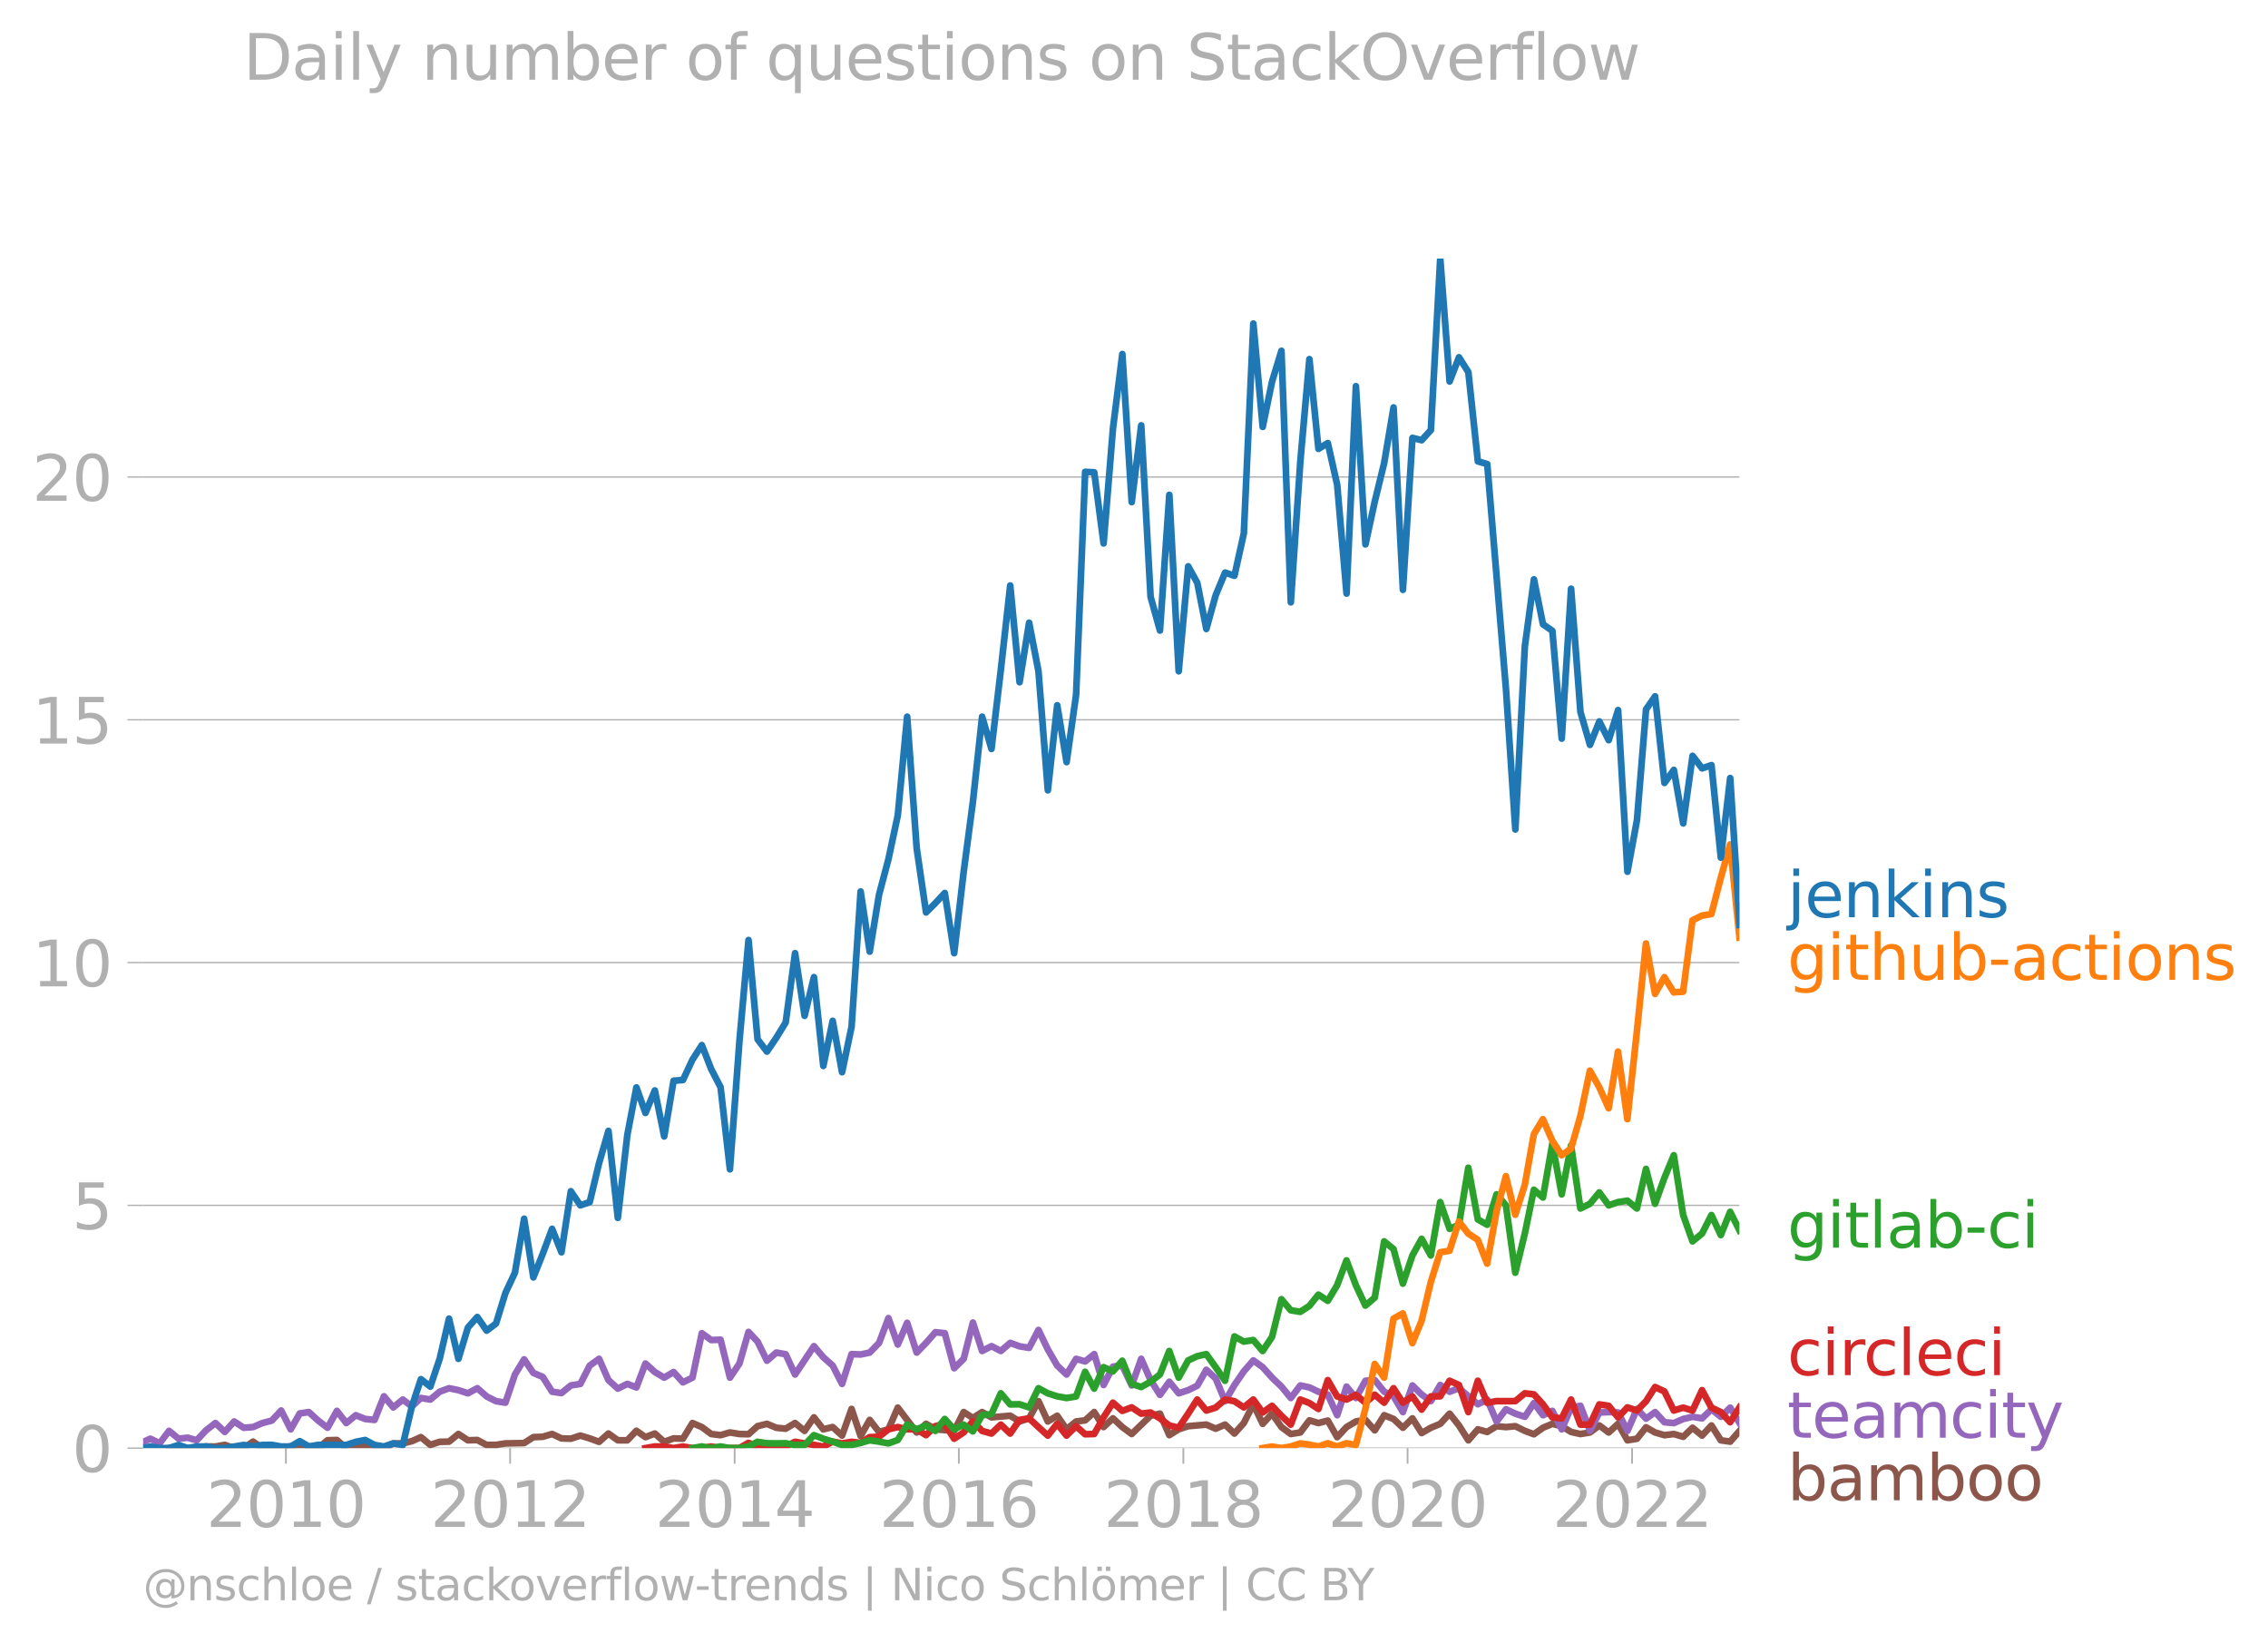 <svg xmlns="http://www.w3.org/2000/svg" xmlns:xlink="http://www.w3.org/1999/xlink" width="676.513" height="489.969" viewBox="0 0 507.385 367.477"><defs><style>*{stroke-linejoin:round;stroke-linecap:butt}</style></defs><g id="figure_1"><path id="patch_1" d="M0 367.477h507.385V0H0v367.477z" style="fill:none"/><g id="axes_1"><path id="patch_2" d="M32.015 323.95h357.12V57.838H32.015V323.95z" style="fill:none"/><g id="matplotlib.axis_1"><g id="xtick_1"><g id="line2d_1"><defs><path id="mfd71363a28" d="M0 0v3.5" style="stroke:#b0b0b0;stroke-width:.4"/></defs><use xlink:href="#mfd71363a28" x="63.965" y="323.95" style="fill:#b0b0b0;stroke:#b0b0b0;stroke-width:.4"/></g><g id="text_1" style="fill:#b0b0b0" transform="matrix(.14 0 0 -.14 46.15 341.588)"><defs><path id="DejaVuSans-32" d="M1228 531h2203V0H469v531q359 372 979 998 621 627 780 809 303 340 423 576 121 236 121 464 0 372-261 606-261 235-680 235-297 0-627-103-329-103-704-313v638q381 153 712 231 332 78 607 78 725 0 1156-363 431-362 431-968 0-288-108-546-107-257-392-607-78-91-497-524-418-433-1181-1211z" transform="scale(.016)"/><path id="DejaVuSans-30" d="M2034 4250q-487 0-733-480-245-479-245-1442 0-959 245-1439 246-480 733-480 491 0 736 480 246 480 246 1439 0 963-246 1442-245 480-736 480zm0 500q785 0 1199-621 414-620 414-1801 0-1178-414-1799Q2819-91 2034-91q-784 0-1198 620-414 621-414 1799 0 1181 414 1801 414 621 1198 621z" transform="scale(.016)"/><path id="DejaVuSans-31" d="M794 531h1031v3560L703 3866v575l1116 225h631V531h1031V0H794v531z" transform="scale(.016)"/></defs><use xlink:href="#DejaVuSans-32"/><use xlink:href="#DejaVuSans-30" x="63.623"/><use xlink:href="#DejaVuSans-31" x="127.246"/><use xlink:href="#DejaVuSans-30" x="190.869"/></g></g><g id="xtick_2"><use xlink:href="#mfd71363a28" id="line2d_2" x="114.123" y="323.95" style="fill:#b0b0b0;stroke:#b0b0b0;stroke-width:.4"/><g id="text_2" style="fill:#b0b0b0" transform="matrix(.14 0 0 -.14 96.308 341.588)"><use xlink:href="#DejaVuSans-32"/><use xlink:href="#DejaVuSans-30" x="63.623"/><use xlink:href="#DejaVuSans-31" x="127.246"/><use xlink:href="#DejaVuSans-32" x="190.869"/></g></g><g id="xtick_3"><use xlink:href="#mfd71363a28" id="line2d_3" x="164.35" y="323.95" style="fill:#b0b0b0;stroke:#b0b0b0;stroke-width:.4"/><g id="text_3" style="fill:#b0b0b0" transform="matrix(.14 0 0 -.14 146.535 341.588)"><defs><path id="DejaVuSans-34" d="M2419 4116 825 1625h1594v2491zm-166 550h794V1625h666v-525h-666V0h-628v1100H313v609l1940 2957z" transform="scale(.016)"/></defs><use xlink:href="#DejaVuSans-32"/><use xlink:href="#DejaVuSans-30" x="63.623"/><use xlink:href="#DejaVuSans-31" x="127.246"/><use xlink:href="#DejaVuSans-34" x="190.869"/></g></g><g id="xtick_4"><use xlink:href="#mfd71363a28" id="line2d_4" x="214.509" y="323.95" style="fill:#b0b0b0;stroke:#b0b0b0;stroke-width:.4"/><g id="text_4" style="fill:#b0b0b0" transform="matrix(.14 0 0 -.14 196.694 341.588)"><defs><path id="DejaVuSans-36" d="M2113 2584q-425 0-674-291-248-290-248-796 0-503 248-796 249-292 674-292t673 292q248 293 248 796 0 506-248 796-248 291-673 291zm1253 1979v-575q-238 112-480 171-242 60-480 60-625 0-955-422-329-422-376-1275 184 272 462 417 279 145 613 145 703 0 1111-427 408-426 408-1160 0-719-425-1154Q2819-91 2113-91q-810 0-1238 620-428 621-428 1799 0 1106 525 1764t1409 658q238 0 480-47t505-140z" transform="scale(.016)"/></defs><use xlink:href="#DejaVuSans-32"/><use xlink:href="#DejaVuSans-30" x="63.623"/><use xlink:href="#DejaVuSans-31" x="127.246"/><use xlink:href="#DejaVuSans-36" x="190.869"/></g></g><g id="xtick_5"><use xlink:href="#mfd71363a28" id="line2d_5" x="264.736" y="323.95" style="fill:#b0b0b0;stroke:#b0b0b0;stroke-width:.4"/><g id="text_5" style="fill:#b0b0b0" transform="matrix(.14 0 0 -.14 246.92 341.588)"><defs><path id="DejaVuSans-38" d="M2034 2216q-450 0-708-241-257-241-257-662 0-422 257-663 258-241 708-241t709 242q260 243 260 662 0 421-258 662-257 241-711 241zm-631 268q-406 100-633 378-226 279-226 679 0 559 398 884 399 325 1092 325 697 0 1094-325t397-884q0-400-227-679-226-278-629-378 456-106 710-416 255-309 255-755 0-679-414-1042Q2806-91 2034-91q-771 0-1186 362-414 363-414 1042 0 446 256 755 257 310 713 416zm-231 997q0-362 226-565 227-203 636-203 407 0 636 203 230 203 230 565 0 363-230 566-229 203-636 203-409 0-636-203-226-203-226-566z" transform="scale(.016)"/></defs><use xlink:href="#DejaVuSans-32"/><use xlink:href="#DejaVuSans-30" x="63.623"/><use xlink:href="#DejaVuSans-31" x="127.246"/><use xlink:href="#DejaVuSans-38" x="190.869"/></g></g><g id="xtick_6"><use xlink:href="#mfd71363a28" id="line2d_6" x="314.894" y="323.95" style="fill:#b0b0b0;stroke:#b0b0b0;stroke-width:.4"/><g id="text_6" style="fill:#b0b0b0" transform="matrix(.14 0 0 -.14 297.079 341.588)"><use xlink:href="#DejaVuSans-32"/><use xlink:href="#DejaVuSans-30" x="63.623"/><use xlink:href="#DejaVuSans-32" x="127.246"/><use xlink:href="#DejaVuSans-30" x="190.869"/></g></g><g id="xtick_7"><use xlink:href="#mfd71363a28" id="line2d_7" x="365.121" y="323.95" style="fill:#b0b0b0;stroke:#b0b0b0;stroke-width:.4"/><g id="text_7" style="fill:#b0b0b0" transform="matrix(.14 0 0 -.14 347.306 341.588)"><use xlink:href="#DejaVuSans-32"/><use xlink:href="#DejaVuSans-30" x="63.623"/><use xlink:href="#DejaVuSans-32" x="127.246"/><use xlink:href="#DejaVuSans-32" x="190.869"/></g></g></g><g id="matplotlib.axis_2"><g id="ytick_1"><path id="line2d_8" d="M32.015 323.95h357.12" clip-path="url(#p592d263734)" style="fill:none;stroke:#b0b0b0;stroke-width:.3;stroke-linecap:square"/><g id="line2d_9"><defs><path id="mddf042a723" d="M0 0h-3.5" style="stroke:#b0b0b0;stroke-width:.3"/></defs><use xlink:href="#mddf042a723" x="32.015" y="323.95" style="fill:#b0b0b0;stroke:#b0b0b0;stroke-width:.3"/></g><use xlink:href="#DejaVuSans-30" id="text_8" style="fill:#b0b0b0" transform="matrix(.14 0 0 -.14 16.108 329.269)"/></g><g id="ytick_2"><path id="line2d_10" d="M32.015 269.641h357.12" clip-path="url(#p592d263734)" style="fill:none;stroke:#b0b0b0;stroke-width:.3;stroke-linecap:square"/><use xlink:href="#mddf042a723" id="line2d_11" x="32.015" y="269.641" style="fill:#b0b0b0;stroke:#b0b0b0;stroke-width:.3"/><g id="text_9" style="fill:#b0b0b0" transform="matrix(.14 0 0 -.14 16.108 274.96)"><defs><path id="DejaVuSans-35" d="M691 4666h2478v-532H1269V2991q137 47 274 70 138 23 276 23 781 0 1237-428 457-428 457-1159 0-753-469-1171Q2575-91 1722-91q-294 0-599 50Q819 9 494 109v635q281-153 581-228t634-75q541 0 856 284 316 284 316 772 0 487-316 771-315 285-856 285-253 0-505-56-251-56-513-175v2344z" transform="scale(.016)"/></defs><use xlink:href="#DejaVuSans-35"/></g></g><g id="ytick_3"><path id="line2d_12" d="M32.015 215.333h357.12" clip-path="url(#p592d263734)" style="fill:none;stroke:#b0b0b0;stroke-width:.3;stroke-linecap:square"/><use xlink:href="#mddf042a723" id="line2d_13" x="32.015" y="215.333" style="fill:#b0b0b0;stroke:#b0b0b0;stroke-width:.3"/><g id="text_10" style="fill:#b0b0b0" transform="matrix(.14 0 0 -.14 7.2 220.652)"><use xlink:href="#DejaVuSans-31"/><use xlink:href="#DejaVuSans-30" x="63.623"/></g></g><g id="ytick_4"><path id="line2d_14" d="M32.015 161.024h357.12" clip-path="url(#p592d263734)" style="fill:none;stroke:#b0b0b0;stroke-width:.3;stroke-linecap:square"/><use xlink:href="#mddf042a723" id="line2d_15" x="32.015" y="161.024" style="fill:#b0b0b0;stroke:#b0b0b0;stroke-width:.3"/><g id="text_11" style="fill:#b0b0b0" transform="matrix(.14 0 0 -.14 7.2 166.343)"><use xlink:href="#DejaVuSans-31"/><use xlink:href="#DejaVuSans-35" x="63.623"/></g></g><g id="ytick_5"><path id="line2d_16" d="M32.015 106.716h357.12" clip-path="url(#p592d263734)" style="fill:none;stroke:#b0b0b0;stroke-width:.3;stroke-linecap:square"/><use xlink:href="#mddf042a723" id="line2d_17" x="32.015" y="106.716" style="fill:#b0b0b0;stroke:#b0b0b0;stroke-width:.3"/><g id="text_12" style="fill:#b0b0b0" transform="matrix(.14 0 0 -.14 7.2 112.034)"><use xlink:href="#DejaVuSans-32"/><use xlink:href="#DejaVuSans-30" x="63.623"/></g></g></g><path id="line2d_18" d="m37.821 323.95 2.13-.35 2.027.35h2.027l2.096-.362 2.095.011 2.096-.373 2.096.724h2.13l2.095-1.448 2.096 1.448H62.9l4.157-.776 4.123.776 2.095-1.752 2.096-.058 2.096 1.81 2.13-.35 2.095-.012 2.096.362h2.096l2.095-1.051h2.13l2.027-.5 2.027-.902 2.096 1.729 2.095-.678 2.096-.046 2.096-1.706 2.13 1.402 2.095-.058 2.096 1.11 2.096-.024 2.095-.327 4.192-.073 2.061-1.329 2.096-.082 2.095-.619 2.096.981 2.096.07 2.13-.7 2.095.63 2.096.771 2.096-1.857 2.095 1.507h2.13l2.027-2.127 2.027 1.426 2.096-.806 2.095 1.857 2.096-.77 2.096.07 2.13-3.504 2.095.9 2.096 1.552 2.096.257 2.095-.607 2.13.35 2.027.05 2.027-1.801 2.096-.526 2.096.876 2.095.21 2.096-1.261 2.13 1.752 2.096-3.025 2.095 2.674 2.096-.502 2.096 1.904 2.13-5.957 2.026 6.044 2.027-3.591 2.096 2.686 2.096-.584 2.095-4.847 4.226 5.548 2.096-1.927 2.095 1.226 4.192.35 2.13-4.204 2.06 1.317 2.062-1.317 2.096 1.18 4.191-.362 2.096 1.284 2.13-.7 2.096-3.843 2.095 4.543 2.096-1.284 2.095 3.036 2.13-1.752 2.027-.25 2.027-1.852 2.096 3.352 2.096-1.95 2.095 1.95 2.096 1.553 4.226-4.087 2.095-.468 2.096 4.812 2.096-1.308 2.13-.7 4.054-.35 2.095.91 2.096-.91 2.095 1.996 2.096-2.347 2.13-4.205 2.096 4.38 2.095-2.278 2.096 3.002 2.096 1.553 2.13-.35 2.027-2.703 2.027.6 2.095-.548 2.096 3.702 2.096-2.254 2.095-1.25 2.13-.35 2.096 2.324 2.096-3.375 2.095.84 2.096 1.963 2.13-2.102 2.061 3.286 2.061-1.184 2.096-.876 2.096-2.278 2.095 2.64 2.096 3.317 2.13-2.453 2.096.584 2.095-1.284 2.096.198 2.096-.198 2.13 1.05 2.027.751 2.027-1.451 2.095-.876 2.096.526 2.096 1.284 2.095.467 2.13-.35 2.096-1.565 2.096 1.565 2.095-1.927 2.096 3.679 2.13-.35 2.027-2.553 2.027 1.151 2.095.607 2.096-.257 2.096.62 2.095-2.021 2.13 1.752 2.096-2.266 2.096 3.317 2.095.304 2.096-2.406h0" clip-path="url(#p592d263734)" style="fill:none;stroke:#8c564b;stroke-width:1.5;stroke-linecap:square"/><path id="line2d_19" d="m32.015 322.592 1.615-.744 2.095 1.016 2.096-2.768 2.13 1.752 2.027-.226 2.027.576 2.096-2.23 2.095-1.624 2.096 1.985 2.096-2.336 2.13 1.402 2.095-.152 2.096-.9 2.095-.548 2.096-2.254 2.13 4.204 2.027-3.554 2.027-.3 2.096 1.904 2.095 1.6 2.096-3.773 2.096 2.722 2.13-1.752 2.095.84 2.096.211 2.096-5.279 2.095 2.476 2.13-1.752 2.027 1.552 2.027-1.902 2.096.35 2.095-1.752 2.096-.782 2.096.432 2.13.7 2.095-1.132 2.096 1.833 2.096 1.063 2.095.339 2.13-6.307 2.062-3.383 2.061 3.033 2.096.887 2.095 3.317 2.096.304 2.096-1.705 2.13-.35 2.095-4.1 2.096-1.507 2.096 4.765 2.095 1.892 2.13-1.05 2.027.788 2.027-5.344 2.096 1.904 2.095 1.25 2.096-1.25 2.096 2.3 2.13-1.05 2.095-9.94 2.096 1.53 2.096-.081 2.095 8.49 2.13-3.153 2.027-7.07 2.027 2.165 2.096 4.275 2.096-1.822 2.095.373 2.096 4.532 4.226-6.342 2.095 2.488 2.096 1.857 2.096 4.1 2.13-6.658 2.026.075 2.027-.425 2.096-2.16 2.096-5.549 2.095 5.91 2.096-4.858 2.13 6.657 2.096-2.16 2.095-2.395 2.096.222 2.096 7.837 2.13-2.103 2.06-8.119 2.062 6.367 2.096-1.086 2.096 1.086 2.095-1.81 2.096.76 2.13.35 2.096-4.006 2.095 4.356 2.096 3.609 2.095 1.997 2.13-3.504 2.027.576 2.027-1.627 2.096 6.903 2.096-4.1 2.095-.245 2.096 4.45 2.13-5.957 2.096 4.765 2.095 3.294 2.096-2.932 2.096 2.582 2.13-.701 2.027-1.001 2.027-3.554 2.095 1.95 2.096 5.057 2.095-3.608 2.096-3.049 2.13-2.452 2.096 1.518 2.095 2.336 2.096 2.009 2.096 2.546 2.13-2.803 2.027.438 2.027.963 2.095.666 2.096 4.59 2.096-6.4 2.095 2.546 2.13-3.854 2.096-.14 2.096 2.592 2.095 1.028 2.096 3.527 2.13-5.956 2.061 2.03 2.061 1.473 2.096-3.608 2.096 1.506 2.095-.782 4.226 3.585 2.096-1.05 2.095 4.904 2.096-2.733 2.096.981 2.13.701 2.027-3.078 2.027 2.728 2.095-.97 2.096 4.123 2.096-4.847 2.095-.408 2.13 5.606 2.096-4.111 2.096-.094 2.095.094 2.096 4.11 2.13-4.905 2.027 2.165 2.027-1.464 2.095 2.266 2.096.187 2.096-.911 2.095-.49 2.13.35 2.096-2.033 2.096 1.682 2.095-2.044 2.096 3.446h0" clip-path="url(#p592d263734)" style="fill:none;stroke:#9467bd;stroke-width:1.5;stroke-linecap:square"/><path id="line2d_20" d="m144.39 323.95 2.096-.362 2.095.011 2.096.35 2.096-.35 2.13.35h2.095l2.096-.35 2.096.35h4.225l2.027-1.163 2.027.813 2.096.35 2.096-.35 2.095-.011 2.096-1.04 2.13.35 2.096.328 2.095.373 2.096-1.097 2.096.397 2.13-.35 2.026.237 2.027-1.289 2.096-.082 2.096-1.67 2.095-.502 2.096.502h2.13l2.096 1.308 2.095-2.008 2.096-.526 2.096 3.329 2.13-1.402 2.06-2.489 2.062 2.139 2.096.595 2.096-1.997 2.095 1.997 2.096-3.048 2.13-.35 2.096 1.95 2.095 1.904 2.096-2.628 2.095 2.628 2.13-2.102 2.027 1.801 2.027-.05 2.096-3.725 2.096-3.282 2.095 1.833 2.096-.782 2.13 1.401 2.096-.256 2.095 1.308 2.096 1.588 2.096.514 2.13-3.154 2.027-3.153 2.027 2.453 2.095-.643 2.096-1.81 2.095.362 2.096 1.39 2.13-1.752 2.096 2.897 2.095-1.495 2.096 2.219 2.096 1.985 2.13-5.606 2.027.776 2.027 1.326 2.095-6.447 2.096 3.644 2.096.701 2.095-1.051 2.13 1.752 2.096-1.787 2.096 1.787 2.095-3.235 2.096 3.235 2.13-1.402 2.061 2.948 2.061-2.948 2.096-.023 2.096-3.48 2.095.946 2.096 6.061 2.13-7.007 2.096 4.928 2.095-.374 2.096.012 2.096-.012 2.13-1.751 2.027.237 2.027 2.215 2.095 2.932 2.096.222 2.096-4.205 2.095 5.606h2.13l2.096-4.52 2.096.316 2.095 2.58 2.096-2.23 2.13.7 2.027-2.064 2.027-3.19 2.095.992 2.096 4.263 2.096-.643 2.095.643 2.13-4.555 2.096 3.912 2.096.993 2.095 2.266 2.096-3.317" clip-path="url(#p592d263734)" style="fill:none;stroke:#d62728;stroke-width:1.5;stroke-linecap:square"/><g id="text_13" style="fill:#1f77b4" transform="matrix(.14 0 0 -.14 399.849 205.188)"><defs><path id="DejaVuSans-6a" d="M603 3500h575V-63q0-668-255-968-254-300-820-300h-219v487H38q328 0 446 152Q603-541 603-63v3563zm0 1363h575v-729H603v729z" transform="scale(.016)"/><path id="DejaVuSans-65" d="M3597 1894v-281H953q38-594 358-905t892-311q331 0 642 81t618 244V178Q3153 47 2828-22t-659-69q-838 0-1327 487-489 488-489 1320 0 859 464 1363 464 505 1252 505 706 0 1117-455 411-454 411-1235zm-575 169q-6 471-264 752-258 282-683 282-481 0-770-272t-333-766l2050 4z" transform="scale(.016)"/><path id="DejaVuSans-6e" d="M3513 2113V0h-575v2094q0 497-194 743-194 247-581 247-466 0-735-297-269-296-269-809V0H581v3500h578v-544q207 316 486 472 280 156 646 156 603 0 912-373 310-373 310-1098z" transform="scale(.016)"/><path id="DejaVuSans-6b" d="M581 4863h578V1991l1716 1509h734L1753 1863 3688 0h-750L1159 1709V0H581v4863z" transform="scale(.016)"/><path id="DejaVuSans-69" d="M603 3500h575V0H603v3500zm0 1363h575v-729H603v729z" transform="scale(.016)"/><path id="DejaVuSans-73" d="M2834 3397v-544q-243 125-506 187-262 63-544 63-428 0-642-131t-214-394q0-200 153-314t616-217l197-44q612-131 870-370t258-667q0-488-386-773Q2250-91 1575-91q-281 0-586 55T347 128v594q319-166 628-249 309-82 613-82 406 0 624 139 219 139 219 392 0 234-158 359-157 125-692 241l-200 47q-534 112-772 345-237 233-237 639 0 494 350 762 350 269 994 269 318 0 599-47 282-46 519-140z" transform="scale(.016)"/></defs><use xlink:href="#DejaVuSans-6a"/><use xlink:href="#DejaVuSans-65" x="27.783"/><use xlink:href="#DejaVuSans-6e" x="89.307"/><use xlink:href="#DejaVuSans-6b" x="152.686"/><use xlink:href="#DejaVuSans-69" x="210.596"/><use xlink:href="#DejaVuSans-6e" x="238.379"/><use xlink:href="#DejaVuSans-73" x="301.758"/></g><g id="text_14" style="fill:#ff7f0e" transform="matrix(.14 0 0 -.14 399.849 219.188)"><defs><path id="DejaVuSans-67" d="M2906 1791q0 625-258 968-257 344-723 344-462 0-720-344-258-343-258-968 0-622 258-966t720-344q466 0 723 344 258 344 258 966zm575-1357q0-893-397-1329-396-436-1215-436-303 0-572 45t-522 139v559q253-137 500-202 247-66 503-66 566 0 847 295t281 892v285q-178-310-456-463T1784 0Q1141 0 747 490 353 981 353 1791q0 812 394 1302 394 491 1037 491 388 0 666-153t456-462v531h575V434z" transform="scale(.016)"/><path id="DejaVuSans-74" d="M1172 4494v-994h1184v-447H1172V1153q0-428 117-550t477-122h590V0h-590q-666 0-919 248-253 249-253 905v1900H172v447h422v994h578z" transform="scale(.016)"/><path id="DejaVuSans-68" d="M3513 2113V0h-575v2094q0 497-194 743-194 247-581 247-466 0-735-297-269-296-269-809V0H581v4863h578V2956q207 316 486 472 280 156 646 156 603 0 912-373 310-373 310-1098z" transform="scale(.016)"/><path id="DejaVuSans-75" d="M544 1381v2119h575V1403q0-497 193-746 194-248 582-248 465 0 735 297 271 297 271 810v1984h575V0h-575v538q-209-319-486-474-276-155-642-155-603 0-916 375-312 375-312 1097zm1447 2203z" transform="scale(.016)"/><path id="DejaVuSans-62" d="M3116 1747q0 634-261 995t-717 361q-457 0-718-361t-261-995q0-634 261-995t718-361q456 0 717 361t261 995zM1159 2969q182 312 458 463 277 152 661 152 638 0 1036-506 399-506 399-1331T3314 415Q2916-91 2278-91q-384 0-661 152-276 152-458 464V0H581v4863h578V2969z" transform="scale(.016)"/><path id="DejaVuSans-2d" d="M313 2009h1684v-512H313v512z" transform="scale(.016)"/><path id="DejaVuSans-61" d="M2194 1759q-697 0-966-159t-269-544q0-306 202-486 202-179 548-179 479 0 768 339t289 901v128h-572zm1147 238V0h-575v531q-197-318-491-470T1556-91q-537 0-855 302-317 302-317 808 0 590 395 890 396 300 1180 300h807v57q0 397-261 614t-733 217q-300 0-585-72-284-72-546-216v532q315 122 612 182 297 61 578 61 760 0 1135-394 375-393 375-1193z" transform="scale(.016)"/><path id="DejaVuSans-63" d="M3122 3366v-538q-244 135-489 202t-495 67q-560 0-870-355-309-354-309-995t309-996q310-354 870-354 250 0 495 67t489 202V134Q2881 22 2623-34q-257-57-548-57-791 0-1257 497-465 497-465 1341 0 856 470 1346 471 491 1290 491 265 0 518-55 253-54 491-163z" transform="scale(.016)"/><path id="DejaVuSans-6f" d="M1959 3097q-462 0-731-361t-269-989q0-628 267-989 268-361 733-361 460 0 728 362 269 363 269 988 0 622-269 986-268 364-728 364zm0 487q750 0 1178-488 429-487 429-1349 0-859-429-1349Q2709-91 1959-91q-753 0-1180 489-426 490-426 1349 0 862 426 1349 427 488 1180 488z" transform="scale(.016)"/></defs><use xlink:href="#DejaVuSans-67"/><use xlink:href="#DejaVuSans-69" x="63.477"/><use xlink:href="#DejaVuSans-74" x="91.26"/><use xlink:href="#DejaVuSans-68" x="130.469"/><use xlink:href="#DejaVuSans-75" x="193.848"/><use xlink:href="#DejaVuSans-62" x="257.227"/><use xlink:href="#DejaVuSans-2d" x="320.703"/><use xlink:href="#DejaVuSans-61" x="356.787"/><use xlink:href="#DejaVuSans-63" x="418.066"/><use xlink:href="#DejaVuSans-74" x="473.047"/><use xlink:href="#DejaVuSans-69" x="512.256"/><use xlink:href="#DejaVuSans-6f" x="540.039"/><use xlink:href="#DejaVuSans-6e" x="601.221"/><use xlink:href="#DejaVuSans-73" x="664.6"/></g><g id="text_15" style="fill:#2ca02c" transform="matrix(.14 0 0 -.14 399.849 279.11)"><defs><path id="DejaVuSans-6c" d="M603 4863h575V0H603v4863z" transform="scale(.016)"/></defs><use xlink:href="#DejaVuSans-67"/><use xlink:href="#DejaVuSans-69" x="63.477"/><use xlink:href="#DejaVuSans-74" x="91.26"/><use xlink:href="#DejaVuSans-6c" x="130.469"/><use xlink:href="#DejaVuSans-61" x="158.252"/><use xlink:href="#DejaVuSans-62" x="219.531"/><use xlink:href="#DejaVuSans-2d" x="283.008"/><use xlink:href="#DejaVuSans-63" x="319.092"/><use xlink:href="#DejaVuSans-69" x="374.072"/></g><g id="text_16" style="fill:#d62728" transform="matrix(.14 0 0 -.14 399.849 307.623)"><defs><path id="DejaVuSans-72" d="M2631 2963q-97 56-211 82-114 27-251 27-488 0-749-317t-261-911V0H581v3500h578v-544q182 319 472 473 291 155 707 155 59 0 131-8 72-7 159-23l3-590z" transform="scale(.016)"/></defs><use xlink:href="#DejaVuSans-63"/><use xlink:href="#DejaVuSans-69" x="54.98"/><use xlink:href="#DejaVuSans-72" x="82.764"/><use xlink:href="#DejaVuSans-63" x="121.627"/><use xlink:href="#DejaVuSans-6c" x="176.607"/><use xlink:href="#DejaVuSans-65" x="204.391"/><use xlink:href="#DejaVuSans-63" x="265.914"/><use xlink:href="#DejaVuSans-69" x="320.895"/></g><g id="text_17" style="fill:#9467bd" transform="matrix(.14 0 0 -.14 399.849 321.623)"><defs><path id="DejaVuSans-6d" d="M3328 2828q216 388 516 572t706 184q547 0 844-383 297-382 297-1088V0h-578v2094q0 503-179 746-178 244-543 244-447 0-707-297-259-296-259-809V0h-578v2094q0 506-178 748t-550 242q-441 0-701-298-259-298-259-808V0H581v3500h578v-544q197 322 472 475t653 153q382 0 649-194 267-193 395-562z" transform="scale(.016)"/><path id="DejaVuSans-79" d="M2059-325q-243-625-475-815-231-191-618-191H506v481h338q237 0 368 113 132 112 291 531l103 262L191 3500h609L1894 763l1094 2737h609L2059-325z" transform="scale(.016)"/></defs><use xlink:href="#DejaVuSans-74"/><use xlink:href="#DejaVuSans-65" x="39.209"/><use xlink:href="#DejaVuSans-61" x="100.732"/><use xlink:href="#DejaVuSans-6d" x="162.012"/><use xlink:href="#DejaVuSans-63" x="259.424"/><use xlink:href="#DejaVuSans-69" x="314.404"/><use xlink:href="#DejaVuSans-74" x="342.188"/><use xlink:href="#DejaVuSans-79" x="381.396"/></g><g id="text_18" style="fill:#8c564b" transform="matrix(.14 0 0 -.14 399.849 335.623)"><use xlink:href="#DejaVuSans-62"/><use xlink:href="#DejaVuSans-61" x="63.477"/><use xlink:href="#DejaVuSans-6d" x="124.756"/><use xlink:href="#DejaVuSans-62" x="222.168"/><use xlink:href="#DejaVuSans-6f" x="285.645"/><use xlink:href="#DejaVuSans-6f" x="346.826"/></g><g id="text_19" style="fill:#b0b0b0" transform="matrix(.097 0 0 -.097 32.015 357.986)"><defs><path id="DejaVuSans-40" d="M2381 1678q0-447 222-702 222-254 610-254 384 0 604 256 221 256 221 700 0 438-225 695-225 258-607 258-378 0-602-256-223-256-223-697zm1703-934q-187-241-429-355t-564-114q-538 0-874 389t-336 1014q0 625 337 1015 338 391 873 391 322 0 565-117 244-117 428-354v409h447V722q457 69 714 417 258 349 258 902 0 334-99 628-98 294-298 544-325 409-792 626t-1017 217q-384 0-738-102-353-101-653-301-490-319-767-836-276-517-276-1120 0-497 179-932 180-434 521-765 328-325 759-495 431-171 922-171 403 0 792 136t714 389l281-347q-390-303-851-464t-936-161q-578 0-1091 205-512 205-912 595Q841 78 631 592q-209 514-209 1105 0 569 212 1084 213 516 607 907 403 396 931 607t1119 211q662 0 1229-272 568-271 952-771 234-307 357-666 124-359 124-744 0-822-497-1297T4084 263v481z" transform="scale(.016)"/><path id="DejaVuSans-2f" d="M1625 4666h531L531-594H0l1625 5260z" transform="scale(.016)"/><path id="DejaVuSans-76" d="M191 3500h609L1894 563l1094 2937h609L2284 0h-781L191 3500z" transform="scale(.016)"/><path id="DejaVuSans-66" d="M2375 4863v-479h-550q-309 0-430-125-120-125-120-450v-309h947v-447h-947V0H697v3053H147v447h550v244q0 584 272 851 272 268 862 268h544z" transform="scale(.016)"/><path id="DejaVuSans-77" d="M269 3500h575l719-2731 715 2731h678l719-2731 716 2731h575L4050 0h-678l-753 2869L1863 0h-679L269 3500z" transform="scale(.016)"/><path id="DejaVuSans-64" d="M2906 2969v1894h575V0h-575v525q-181-312-458-464-276-152-664-152-634 0-1033 506-398 507-398 1332t398 1331q399 506 1033 506 388 0 664-152 277-151 458-463zM947 1747q0-634 261-995t717-361q456 0 718 361 263 361 263 995t-263 995q-262 361-718 361t-717-361q-261-361-261-995z" transform="scale(.016)"/><path id="DejaVuSans-7c" d="M1344 4891v-6400H813v6400h531z" transform="scale(.016)"/><path id="DejaVuSans-4e" d="M628 4666h850L3547 763v3903h612V0h-850L1241 3903V0H628v4666z" transform="scale(.016)"/><path id="DejaVuSans-53" d="M3425 4513v-616q-359 172-678 256-319 85-616 85-515 0-795-200t-280-569q0-310 186-468 186-157 705-254l381-78q706-135 1042-474t336-907q0-679-455-1029Q2797-91 1919-91q-331 0-705 75-373 75-773 222v650q384-215 753-325 369-109 725-109 540 0 834 212 294 213 294 607 0 343-211 537t-692 291l-385 75q-706 140-1022 440-315 300-315 835 0 619 436 975t1201 356q329 0 669-60 341-59 697-177z" transform="scale(.016)"/><path id="DejaVuSans-f6" d="M1959 3097q-462 0-731-361t-269-989q0-628 267-989 268-361 733-361 460 0 728 362 269 363 269 988 0 622-269 986-268 364-728 364zm0 487q750 0 1178-488 429-487 429-1349 0-859-429-1349Q2709-91 1959-91q-753 0-1180 489-426 490-426 1349 0 862 426 1349 427 488 1180 488zm295 1266h634v-631h-634v631zm-1222 0h634v-631h-634v631z" transform="scale(.016)"/><path id="DejaVuSans-43" d="M4122 4306v-665q-319 297-680 443-361 147-767 147-800 0-1225-489t-425-1414q0-922 425-1411t1225-489q406 0 767 147t680 444V359q-331-225-702-338-370-112-782-112-1060 0-1670 648-609 649-609 1771 0 1125 609 1773 610 649 1670 649 418 0 788-111 371-111 696-333z" transform="scale(.016)"/><path id="DejaVuSans-42" d="M1259 2228V519h1013q509 0 754 211 246 211 246 645 0 438-246 645-245 208-754 208H1259zm0 1919V2741h935q462 0 688 173 227 174 227 530 0 353-227 528-226 175-688 175h-935zm-631 519h1613q722 0 1112-300 391-300 391-853 0-429-200-682t-588-315q466-100 724-418 258-317 258-792 0-625-425-966Q3088 0 2303 0H628v4666z" transform="scale(.016)"/><path id="DejaVuSans-59" d="M-13 4666h679l1293-1919 1285 1919h678L2272 2222V0h-634v2222L-13 4666z" transform="scale(.016)"/></defs><use xlink:href="#DejaVuSans-40"/><use xlink:href="#DejaVuSans-6e" x="100"/><use xlink:href="#DejaVuSans-73" x="163.379"/><use xlink:href="#DejaVuSans-63" x="215.479"/><use xlink:href="#DejaVuSans-68" x="270.459"/><use xlink:href="#DejaVuSans-6c" x="333.838"/><use xlink:href="#DejaVuSans-6f" x="361.621"/><use xlink:href="#DejaVuSans-65" x="422.803"/><use xlink:href="#DejaVuSans-20" x="484.326"/><use xlink:href="#DejaVuSans-2f" x="516.113"/><use xlink:href="#DejaVuSans-20" x="549.805"/><use xlink:href="#DejaVuSans-73" x="581.592"/><use xlink:href="#DejaVuSans-74" x="633.691"/><use xlink:href="#DejaVuSans-61" x="672.9"/><use xlink:href="#DejaVuSans-63" x="734.18"/><use xlink:href="#DejaVuSans-6b" x="789.16"/><use xlink:href="#DejaVuSans-6f" x="843.445"/><use xlink:href="#DejaVuSans-76" x="904.627"/><use xlink:href="#DejaVuSans-65" x="963.807"/><use xlink:href="#DejaVuSans-72" x="1025.33"/><use xlink:href="#DejaVuSans-66" x="1066.443"/><use xlink:href="#DejaVuSans-6c" x="1101.648"/><use xlink:href="#DejaVuSans-6f" x="1129.432"/><use xlink:href="#DejaVuSans-77" x="1190.613"/><use xlink:href="#DejaVuSans-2d" x="1272.4"/><use xlink:href="#DejaVuSans-74" x="1308.484"/><use xlink:href="#DejaVuSans-72" x="1347.693"/><use xlink:href="#DejaVuSans-65" x="1386.557"/><use xlink:href="#DejaVuSans-6e" x="1448.08"/><use xlink:href="#DejaVuSans-64" x="1511.459"/><use xlink:href="#DejaVuSans-73" x="1574.936"/><use xlink:href="#DejaVuSans-20" x="1627.035"/><use xlink:href="#DejaVuSans-7c" x="1658.822"/><use xlink:href="#DejaVuSans-20" x="1692.514"/><use xlink:href="#DejaVuSans-4e" x="1724.301"/><use xlink:href="#DejaVuSans-69" x="1799.105"/><use xlink:href="#DejaVuSans-63" x="1826.889"/><use xlink:href="#DejaVuSans-6f" x="1881.869"/><use xlink:href="#DejaVuSans-20" x="1943.051"/><use xlink:href="#DejaVuSans-53" x="1974.838"/><use xlink:href="#DejaVuSans-63" x="2038.314"/><use xlink:href="#DejaVuSans-68" x="2093.295"/><use xlink:href="#DejaVuSans-6c" x="2156.674"/><use xlink:href="#DejaVuSans-f6" x="2184.457"/><use xlink:href="#DejaVuSans-6d" x="2245.639"/><use xlink:href="#DejaVuSans-65" x="2343.051"/><use xlink:href="#DejaVuSans-72" x="2404.574"/><use xlink:href="#DejaVuSans-20" x="2445.688"/><use xlink:href="#DejaVuSans-7c" x="2477.475"/><use xlink:href="#DejaVuSans-20" x="2511.166"/><use xlink:href="#DejaVuSans-43" x="2542.953"/><use xlink:href="#DejaVuSans-43" x="2612.777"/><use xlink:href="#DejaVuSans-20" x="2682.602"/><use xlink:href="#DejaVuSans-42" x="2714.389"/><use xlink:href="#DejaVuSans-59" x="2777.492"/></g><g id="text_20" style="fill:#b0b0b0" transform="matrix(.14 0 0 -.14 54.43 17.838)"><defs><path id="DejaVuSans-44" d="M1259 4147V519h763q966 0 1414 437 448 438 448 1382 0 937-448 1373t-1414 436h-763zm-631 519h1297q1356 0 1990-564 635-564 635-1764 0-1207-638-1773Q3275 0 1925 0H628v4666z" transform="scale(.016)"/><path id="DejaVuSans-71" d="M947 1747q0-634 261-995t717-361q456 0 718 361 263 361 263 995t-263 995q-262 361-718 361t-717-361q-261-361-261-995zM2906 525q-181-312-458-464-276-152-664-152-634 0-1033 506-398 507-398 1332t398 1331q399 506 1033 506 388 0 664-152 277-151 458-463v531h575v-4831h-575V525z" transform="scale(.016)"/><path id="DejaVuSans-4f" d="M2522 4238q-688 0-1093-513-404-512-404-1397 0-881 404-1394 405-512 1093-512 687 0 1089 512 402 513 402 1394 0 885-402 1397-402 513-1089 513zm0 512q981 0 1568-658 588-658 588-1764 0-1103-588-1761Q3503-91 2522-91q-984 0-1574 656-589 657-589 1763t589 1764q590 658 1574 658z" transform="scale(.016)"/></defs><use xlink:href="#DejaVuSans-44"/><use xlink:href="#DejaVuSans-61" x="77.002"/><use xlink:href="#DejaVuSans-69" x="138.281"/><use xlink:href="#DejaVuSans-6c" x="166.064"/><use xlink:href="#DejaVuSans-79" x="193.848"/><use xlink:href="#DejaVuSans-20" x="253.027"/><use xlink:href="#DejaVuSans-6e" x="284.814"/><use xlink:href="#DejaVuSans-75" x="348.193"/><use xlink:href="#DejaVuSans-6d" x="411.572"/><use xlink:href="#DejaVuSans-62" x="508.984"/><use xlink:href="#DejaVuSans-65" x="572.461"/><use xlink:href="#DejaVuSans-72" x="633.984"/><use xlink:href="#DejaVuSans-20" x="675.098"/><use xlink:href="#DejaVuSans-6f" x="706.885"/><use xlink:href="#DejaVuSans-66" x="768.066"/><use xlink:href="#DejaVuSans-20" x="803.271"/><use xlink:href="#DejaVuSans-71" x="835.059"/><use xlink:href="#DejaVuSans-75" x="898.535"/><use xlink:href="#DejaVuSans-65" x="961.914"/><use xlink:href="#DejaVuSans-73" x="1023.438"/><use xlink:href="#DejaVuSans-74" x="1075.537"/><use xlink:href="#DejaVuSans-69" x="1114.746"/><use xlink:href="#DejaVuSans-6f" x="1142.529"/><use xlink:href="#DejaVuSans-6e" x="1203.711"/><use xlink:href="#DejaVuSans-73" x="1267.09"/><use xlink:href="#DejaVuSans-20" x="1319.189"/><use xlink:href="#DejaVuSans-6f" x="1350.977"/><use xlink:href="#DejaVuSans-6e" x="1412.158"/><use xlink:href="#DejaVuSans-20" x="1475.537"/><use xlink:href="#DejaVuSans-53" x="1507.324"/><use xlink:href="#DejaVuSans-74" x="1570.801"/><use xlink:href="#DejaVuSans-61" x="1610.01"/><use xlink:href="#DejaVuSans-63" x="1671.289"/><use xlink:href="#DejaVuSans-6b" x="1726.27"/><use xlink:href="#DejaVuSans-4f" x="1784.18"/><use xlink:href="#DejaVuSans-76" x="1862.891"/><use xlink:href="#DejaVuSans-65" x="1922.07"/><use xlink:href="#DejaVuSans-72" x="1983.594"/><use xlink:href="#DejaVuSans-66" x="2024.707"/><use xlink:href="#DejaVuSans-6c" x="2059.912"/><use xlink:href="#DejaVuSans-6f" x="2087.695"/><use xlink:href="#DejaVuSans-77" x="2148.877"/></g><path id="line2d_21" d="m154.903 323.95 2.095-.362 2.096.362 2.096-.362 2.095.362h2.13l2.027-.388 2.027-1.014 2.096.316 2.096.035 2.095-.035 2.096.385h2.13l2.096-2.196 2.095.795 2.096.654 2.096.747h2.13l2.026-.463 2.027-.588 2.096.304 2.096.397 2.095-.76 2.096-3.445 2.13 1.051 2.096-.864 2.095 1.215 2.096-2.663 2.096 2.312 2.13-1.05 2.06 1.51 2.062-3.613 2.096-.245 2.096-4.66 2.095 2.487 2.096-.035 2.13.701 2.096-4.286 2.095 1.133 2.096.677 2.095.374 2.13-.35 2.027-5.507 2.027 3.754 2.096-4.788 2.096.934 2.095-2.382 2.096 5.185 2.13.701 2.096-1.18 2.095-1.623 2.096-5.256 2.096 5.957 2.13-3.854 2.027-.939 2.027-.463 2.095 2.92 2.096 3.037 2.095-9.916 2.096 1.156 2.13-.35 2.096 2.452 2.095-3.153 2.096-8.432 2.096 2.476 2.13.35 2.027-1.326 2.027-2.528 2.095 1.39 2.096-3.492 2.096-5.56 2.095 5.56 2.13 4.554 2.096-1.787 2.096-12.578 2.095 1.717 2.096 7.743 2.13-6.307 2.061-3.72 2.061 3.72 2.096-11.936 2.096 5.98 2.095-.911 2.096-12.754 2.13 11.563 2.096 1.19 2.095-6.796 2.096 2.452 2.096 15.066 2.13-8.759 2.027-9.798 2.027 1.74 2.095-12.007 2.096 11.306 2.096-10.944 2.095 14.097 2.13-1.051 2.096-2.546 2.096 2.896 2.095-.724 2.096-.327 2.13 1.752 2.027-8.847 2.027 7.796 2.095-5.805 2.096-5.057 2.096 13.385 2.095 5.886 2.13-1.752 2.096-4.134 2.096 4.484 2.095-5.209 2.096 4.158" clip-path="url(#p592d263734)" style="fill:none;stroke:#2ca02c;stroke-width:1.5;stroke-linecap:square"/><path id="line2d_22" d="m282.463 323.95 2.095-.35 2.096.35 2.096-.35 2.13-.701 2.027.275 2.027.425 2.095-.735 2.096.735 2.096-.735 2.095.385 2.13-8.059 2.096-10.067 2.096 3.06 2.095-13.198 2.096-1.168 2.13 6.657 2.061-4.99 2.061-8.674 2.096-6.67 2.096-.338 2.095-6.54 2.096 2.686 2.13 1.402 2.096 5.325 2.095-11.632 2.096-7.919 2.096 8.62 2.13-6.658 2.027-11.35 2.027-3.366 2.095 4.789 2.096 3.27 2.096-1.46 2.095-7.3 2.13-10.16 2.096 3.702 2.096 4.707 2.095-12.672 2.096 15.124 2.13-19.62 2.027-19.684 2.027 11.274 2.095-3.749 2.096 3.399 2.096-.14 2.095-15.978 2.13-1.05 2.096-.351 2.096-8.059 2.095-7.51 2.096 20.825" clip-path="url(#p592d263734)" style="fill:none;stroke:#ff7f0e;stroke-width:1.5;stroke-linecap:square"/><path id="line2d_23" d="m32.015 323.95 1.615-.35 2.095.35h2.096l2.13-.7 2.027.7 2.027-.35 2.096-.012 2.095.362h2.096l4.226-.7 2.095.338 2.096-.339 2.095-.023 2.096.373h2.13l2.027-1.2 2.027 1.2 2.096-.373 6.287.023 2.13-.7 2.095-.41 2.096 1.11 2.096.339 2.095-.69 2.13.351 2.027-8.61 2.027-6.106 2.096 1.659 2.095-6.214 2.096-8.993 2.096 8.993 2.13-7.007 2.095-2.348 2.096 3.048 2.096-1.6 2.095-6.809 2.13-4.555 2.062-12.07 2.061 13.122 2.096-5.256 2.095-5.606 2.096 5.244 2.096-13.653 2.13 3.153 2.095-.724 2.096-8.736 2.096-7.194 2.095 19.457 2.13-18.57 2.027-10.611 2.027 5.706 2.096-5.034 2.095 10.29 2.096-12.462 2.096-.152 2.13-4.555 2.095-3.258 2.096 5.36 2.096 4.053 2.095 18.372 2.13-28.731 2.027-22.562 2.027 22.211 2.096 2.745 2.096-3.095 2.095-3.422 2.096-15.499 2.13 14.016 2.096-8.655 2.095 19.867 2.096-10.091 2.096 11.492 2.13-10.16 2.026-30.271 2.027 13.452 2.096-12.754 2.096-7.918 2.095-9.823 2.096-22.062 2.13 29.432 2.096 14.354 2.095-2.09 2.096-2.255 2.096 13.466 2.13-18.22 2.06-15.633 2.062-19.054 2.096 7.218 2.096-17.729 2.095-18.839 2.096 21.642 2.13-13.314 2.096 10.861 2.095 26.63 2.096-19.026 2.095 12.718 2.13-15.066 2.027-49.866 2.027.112 2.096 15.896 2.096-25.706 2.095-16.655 2.096 33.123 2.13-17.169 2.096 38.355 2.095 7.545 2.096-30.355 2.096 39.464 2.13-23.475 2.027 3.692 2.027 10.323 2.095-7.556 2.096-5.057 2.095.712 2.096-9.472 2.13-46.95 2.096 23.113 2.095-10.15 2.096-6.867 2.096 56.27 2.13-31.533 2.027-22.875 2.027 20.072 2.095-1.297 2.096 9.355 2.096 24.317 2.095-46.39 2.13 35.388 2.096-9.636 2.096-8.584 2.095-12.415 2.096 40.796 2.13-33.987 2.061.52 2.061-2.272 2.096-38.366 2.096 27.504 2.095-5.419 2.096 3.317 2.13 19.972 2.096.607 4.191 50.326 2.096 31.406 2.13-40.995 2.027-14.953 2.027 10.048 2.095 1.46 2.096 24.118 2.096-33.532 2.095 27.575 2.13 7.358 2.096-5.244 2.096 4.193 2.095-6.727 2.096 36.159 2.13-11.563 2.027-24.751 2.027-2.929 2.095 19.376 2.096-2.908 2.096 11.96 2.095-15.113 2.13 2.803 2.096-.724 2.096 20.695 2.095-17.799 2.096 32.866h0" clip-path="url(#p592d263734)" style="fill:none;stroke:#1f77b4;stroke-width:1.5;stroke-linecap:square"/></g></g><defs><clipPath id="p592d263734"><path d="M32.015 57.838h357.12V323.95H32.015z"/></clipPath></defs></svg>